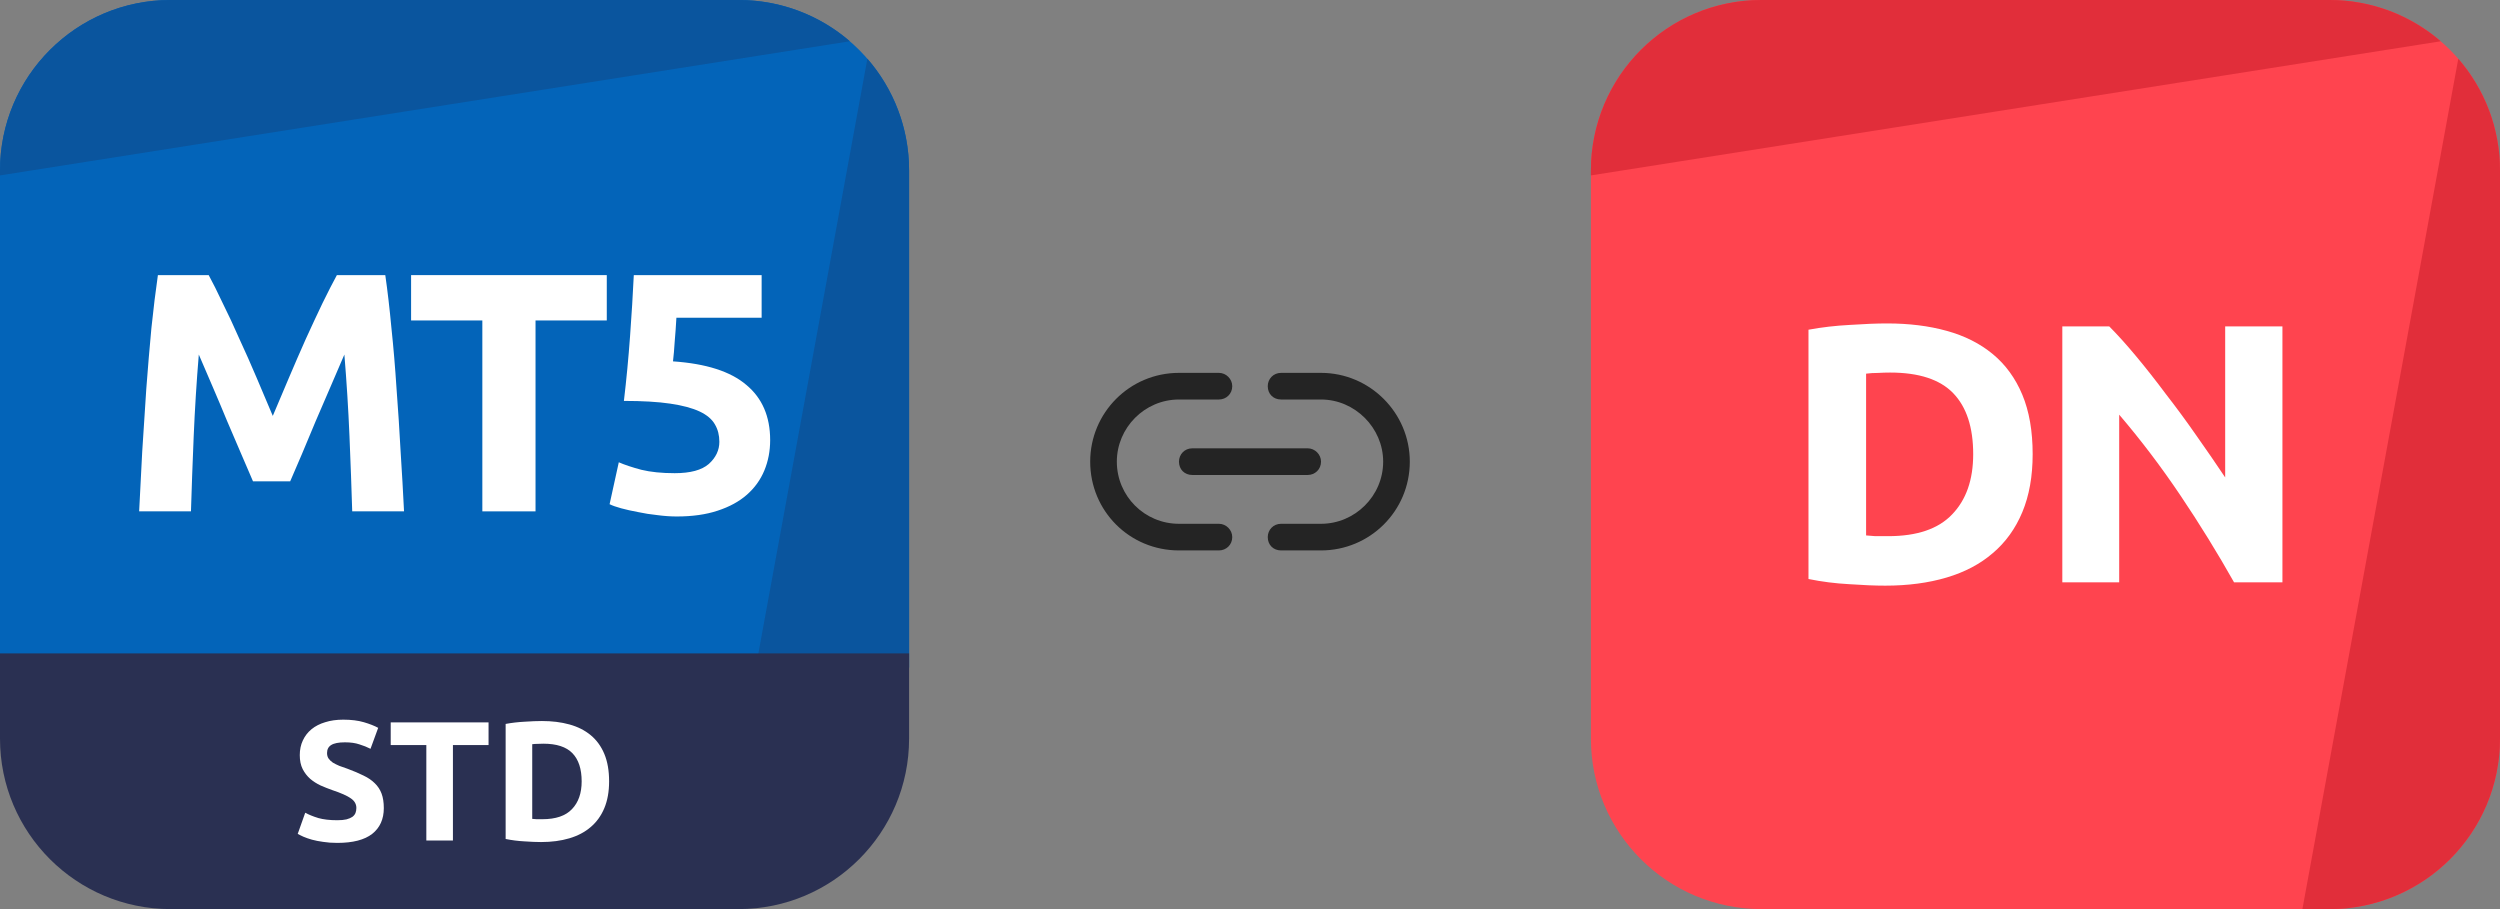 <svg width="176" height="64" viewBox="0 0 176 64" fill="none" xmlns="http://www.w3.org/2000/svg">
<rect x="0" y="0" width="176" height="64" fill="#808080" stroke="none"/>
<g clip-path="url(#clip0_38335_82776)">
<path d="M52 0H12C5.373 0 0 5.373 0 12V47H64V12C64 5.373 58.627 0 52 0Z" fill="#0364B9"/>
<path d="M12 0C5.373 0 0 5.373 0 12V12.349L59.829 2.905C57.727 1.095 54.992 0 52 0H12Z" fill="#0A559E"/>
<path d="M64 12C64 8.992 62.893 6.241 61.064 4.135L53.206 46.999L64 47V12Z" fill="#0A559E"/>
<path d="M0 46H64V52C64 58.627 58.627 64 52 64H12C5.373 64 0 58.627 0 52V46Z" fill="#2A3052"/>
<path d="M14.692 19.368C14.98 19.896 15.308 20.552 15.676 21.336C16.06 22.104 16.452 22.944 16.852 23.856C17.268 24.752 17.676 25.672 18.076 26.616C18.476 27.56 18.852 28.448 19.204 29.28C19.556 28.448 19.932 27.56 20.332 26.616C20.732 25.672 21.132 24.752 21.532 23.856C21.948 22.944 22.34 22.104 22.708 21.336C23.092 20.552 23.428 19.896 23.716 19.368H27.124C27.284 20.472 27.428 21.712 27.556 23.088C27.7 24.448 27.82 25.872 27.916 27.36C28.028 28.832 28.124 30.312 28.204 31.8C28.3 33.288 28.38 34.688 28.444 36H24.796C24.748 34.384 24.684 32.624 24.604 30.72C24.524 28.816 24.404 26.896 24.244 24.96C23.956 25.632 23.636 26.376 23.284 27.192C22.932 28.008 22.58 28.824 22.228 29.64C21.892 30.456 21.564 31.24 21.244 31.992C20.924 32.728 20.652 33.36 20.428 33.888H17.812C17.588 33.36 17.316 32.728 16.996 31.992C16.676 31.24 16.34 30.456 15.988 29.64C15.652 28.824 15.308 28.008 14.956 27.192C14.604 26.376 14.284 25.632 13.996 24.96C13.836 26.896 13.716 28.816 13.636 30.72C13.556 32.624 13.492 34.384 13.444 36H9.796C9.86 34.688 9.932 33.288 10.012 31.8C10.108 30.312 10.204 28.832 10.3 27.36C10.412 25.872 10.532 24.448 10.66 23.088C10.804 21.712 10.956 20.472 11.116 19.368H14.692Z" fill="white"/>
<path d="M42.717 19.368V22.56H37.701V36H33.957V22.56H28.941V19.368H42.717Z" fill="white"/>
<path d="M50.643 31.104C50.643 30.64 50.539 30.232 50.331 29.88C50.123 29.512 49.763 29.208 49.251 28.968C48.739 28.728 48.051 28.544 47.187 28.416C46.323 28.288 45.235 28.224 43.923 28.224C44.099 26.736 44.243 25.224 44.355 23.688C44.467 22.152 44.555 20.712 44.619 19.368H53.619V22.368H47.619C47.587 22.944 47.547 23.504 47.499 24.048C47.467 24.576 47.427 25.04 47.379 25.44C49.715 25.6 51.435 26.152 52.539 27.096C53.659 28.024 54.219 29.32 54.219 30.984C54.219 31.752 54.083 32.464 53.811 33.12C53.539 33.776 53.131 34.344 52.587 34.824C52.043 35.304 51.355 35.68 50.523 35.952C49.707 36.224 48.747 36.36 47.643 36.36C47.211 36.36 46.755 36.328 46.275 36.264C45.811 36.216 45.355 36.144 44.907 36.048C44.475 35.968 44.083 35.88 43.731 35.784C43.379 35.688 43.107 35.592 42.915 35.496L43.563 32.544C43.963 32.72 44.491 32.896 45.147 33.072C45.803 33.232 46.587 33.312 47.499 33.312C48.603 33.312 49.403 33.096 49.899 32.664C50.395 32.216 50.643 31.696 50.643 31.104Z" fill="white"/>
<path d="M23.744 57.744C24.008 57.744 24.224 57.724 24.392 57.684C24.568 57.636 24.708 57.576 24.812 57.504C24.916 57.424 24.988 57.332 25.028 57.228C25.068 57.124 25.088 57.008 25.088 56.88C25.088 56.608 24.96 56.384 24.704 56.208C24.448 56.024 24.008 55.828 23.384 55.62C23.112 55.524 22.84 55.416 22.568 55.296C22.296 55.168 22.052 55.012 21.836 54.828C21.62 54.636 21.444 54.408 21.308 54.144C21.172 53.872 21.104 53.544 21.104 53.16C21.104 52.776 21.176 52.432 21.32 52.128C21.464 51.816 21.668 51.552 21.932 51.336C22.196 51.12 22.516 50.956 22.892 50.844C23.268 50.724 23.692 50.664 24.164 50.664C24.724 50.664 25.208 50.724 25.616 50.844C26.024 50.964 26.36 51.096 26.624 51.24L26.084 52.716C25.852 52.596 25.592 52.492 25.304 52.404C25.024 52.308 24.684 52.26 24.284 52.26C23.836 52.26 23.512 52.324 23.312 52.452C23.12 52.572 23.024 52.76 23.024 53.016C23.024 53.168 23.06 53.296 23.132 53.4C23.204 53.504 23.304 53.6 23.432 53.688C23.568 53.768 23.72 53.844 23.888 53.916C24.064 53.98 24.256 54.048 24.464 54.12C24.896 54.28 25.272 54.44 25.592 54.6C25.912 54.752 26.176 54.932 26.384 55.14C26.6 55.348 26.76 55.592 26.864 55.872C26.968 56.152 27.02 56.492 27.02 56.892C27.02 57.668 26.748 58.272 26.204 58.704C25.66 59.128 24.84 59.34 23.744 59.34C23.376 59.34 23.044 59.316 22.748 59.268C22.452 59.228 22.188 59.176 21.956 59.112C21.732 59.048 21.536 58.98 21.368 58.908C21.208 58.836 21.072 58.768 20.96 58.704L21.488 57.216C21.736 57.352 22.04 57.476 22.4 57.588C22.768 57.692 23.216 57.744 23.744 57.744Z" fill="white"/>
<path d="M34.394 50.856V52.452H31.886V59.172H30.014V52.452H27.506V50.856H34.394Z" fill="white"/>
<path d="M37.469 57.648C37.557 57.656 37.657 57.664 37.769 57.672C37.889 57.672 38.029 57.672 38.189 57.672C39.125 57.672 39.817 57.436 40.265 56.964C40.721 56.492 40.949 55.84 40.949 55.008C40.949 54.136 40.733 53.476 40.301 53.028C39.869 52.58 39.185 52.356 38.249 52.356C38.121 52.356 37.989 52.36 37.853 52.368C37.717 52.368 37.589 52.376 37.469 52.392V57.648ZM42.881 55.008C42.881 55.728 42.769 56.356 42.545 56.892C42.321 57.428 42.001 57.872 41.585 58.224C41.177 58.576 40.677 58.84 40.085 59.016C39.493 59.192 38.829 59.28 38.093 59.28C37.757 59.28 37.365 59.264 36.917 59.232C36.469 59.208 36.029 59.152 35.597 59.064V50.964C36.029 50.884 36.477 50.832 36.941 50.808C37.413 50.776 37.817 50.76 38.153 50.76C38.865 50.76 39.509 50.84 40.085 51C40.669 51.16 41.169 51.412 41.585 51.756C42.001 52.1 42.321 52.54 42.545 53.076C42.769 53.612 42.881 54.256 42.881 55.008Z" fill="white"/>
</g>
<path d="M76.75 32.5C76.75 29.062 79.523 26.25 83 26.25H85.812C86.32 26.25 86.75 26.68 86.75 27.188C86.75 27.734 86.32 28.125 85.812 28.125H83C80.578 28.125 78.625 30.117 78.625 32.5C78.625 34.922 80.578 36.875 83 36.875H85.812C86.32 36.875 86.75 37.305 86.75 37.812C86.75 38.359 86.32 38.75 85.812 38.75H83C79.523 38.75 76.75 35.977 76.75 32.5ZM99.25 32.5C99.25 35.977 96.438 38.75 93 38.75H90.188C89.641 38.75 89.25 38.359 89.25 37.812C89.25 37.305 89.641 36.875 90.188 36.875H93C95.383 36.875 97.375 34.922 97.375 32.5C97.375 30.117 95.383 28.125 93 28.125H90.188C89.641 28.125 89.25 27.734 89.25 27.188C89.25 26.68 89.641 26.25 90.188 26.25H93C96.438 26.25 99.25 29.062 99.25 32.5ZM83.938 31.562H92.062C92.57 31.562 93 31.992 93 32.5C93 33.047 92.57 33.438 92.062 33.438H83.938C83.391 33.438 83 33.047 83 32.5C83 31.992 83.391 31.562 83.938 31.562Z" fill="black" fill-opacity="0.72"/>
<path d="M112 12C112 5.373 117.373 0 124 0H164C170.627 0 176 5.373 176 12V52C176 58.627 170.627 64 164 64H124C117.373 64 112 58.627 112 52V12Z" fill="#FF444F"/>
<path d="M124 0C117.373 0 112 5.373 112 12V12.349L171.829 2.905C169.727 1.095 166.992 0 164 0H124Z" fill="#E12E3A"/>
<path d="M173.064 4.135L162.089 64L164 64C170.627 64 176 58.627 176 52V12C176 8.992 174.893 6.242 173.064 4.135Z" fill="#E12E3A"/>
<path d="M131.373 37.694C131.564 37.711 131.78 37.729 132.023 37.746C132.283 37.746 132.586 37.746 132.933 37.746C134.961 37.746 136.46 37.235 137.431 36.212C138.419 35.189 138.913 33.777 138.913 31.974C138.913 30.085 138.445 28.655 137.509 27.684C136.573 26.713 135.091 26.228 133.063 26.228C132.786 26.228 132.5 26.237 132.205 26.254C131.91 26.254 131.633 26.271 131.373 26.306V37.694ZM143.099 31.974C143.099 33.534 142.856 34.895 142.371 36.056C141.886 37.217 141.192 38.179 140.291 38.942C139.407 39.705 138.324 40.277 137.041 40.658C135.758 41.039 134.32 41.23 132.725 41.23C131.997 41.23 131.148 41.195 130.177 41.126C129.206 41.074 128.253 40.953 127.317 40.762V23.212C128.253 23.039 129.224 22.926 130.229 22.874C131.252 22.805 132.127 22.77 132.855 22.77C134.398 22.77 135.793 22.943 137.041 23.29C138.306 23.637 139.39 24.183 140.291 24.928C141.192 25.673 141.886 26.627 142.371 27.788C142.856 28.949 143.099 30.345 143.099 31.974Z" fill="white"/>
<path d="M157.277 40.996C156.115 38.933 154.859 36.897 153.507 34.886C152.155 32.875 150.716 30.977 149.191 29.192V40.996H145.187V22.978H148.489C149.061 23.55 149.693 24.252 150.387 25.084C151.08 25.916 151.782 26.809 152.493 27.762C153.221 28.698 153.94 29.677 154.651 30.7C155.361 31.705 156.029 32.676 156.653 33.612V22.978H160.683V40.996H157.277Z" fill="white"/>
<defs>
<clipPath id="clip0_38335_82776">
<rect width="64" height="64" fill="white"/>
</clipPath>
</defs>
</svg>
